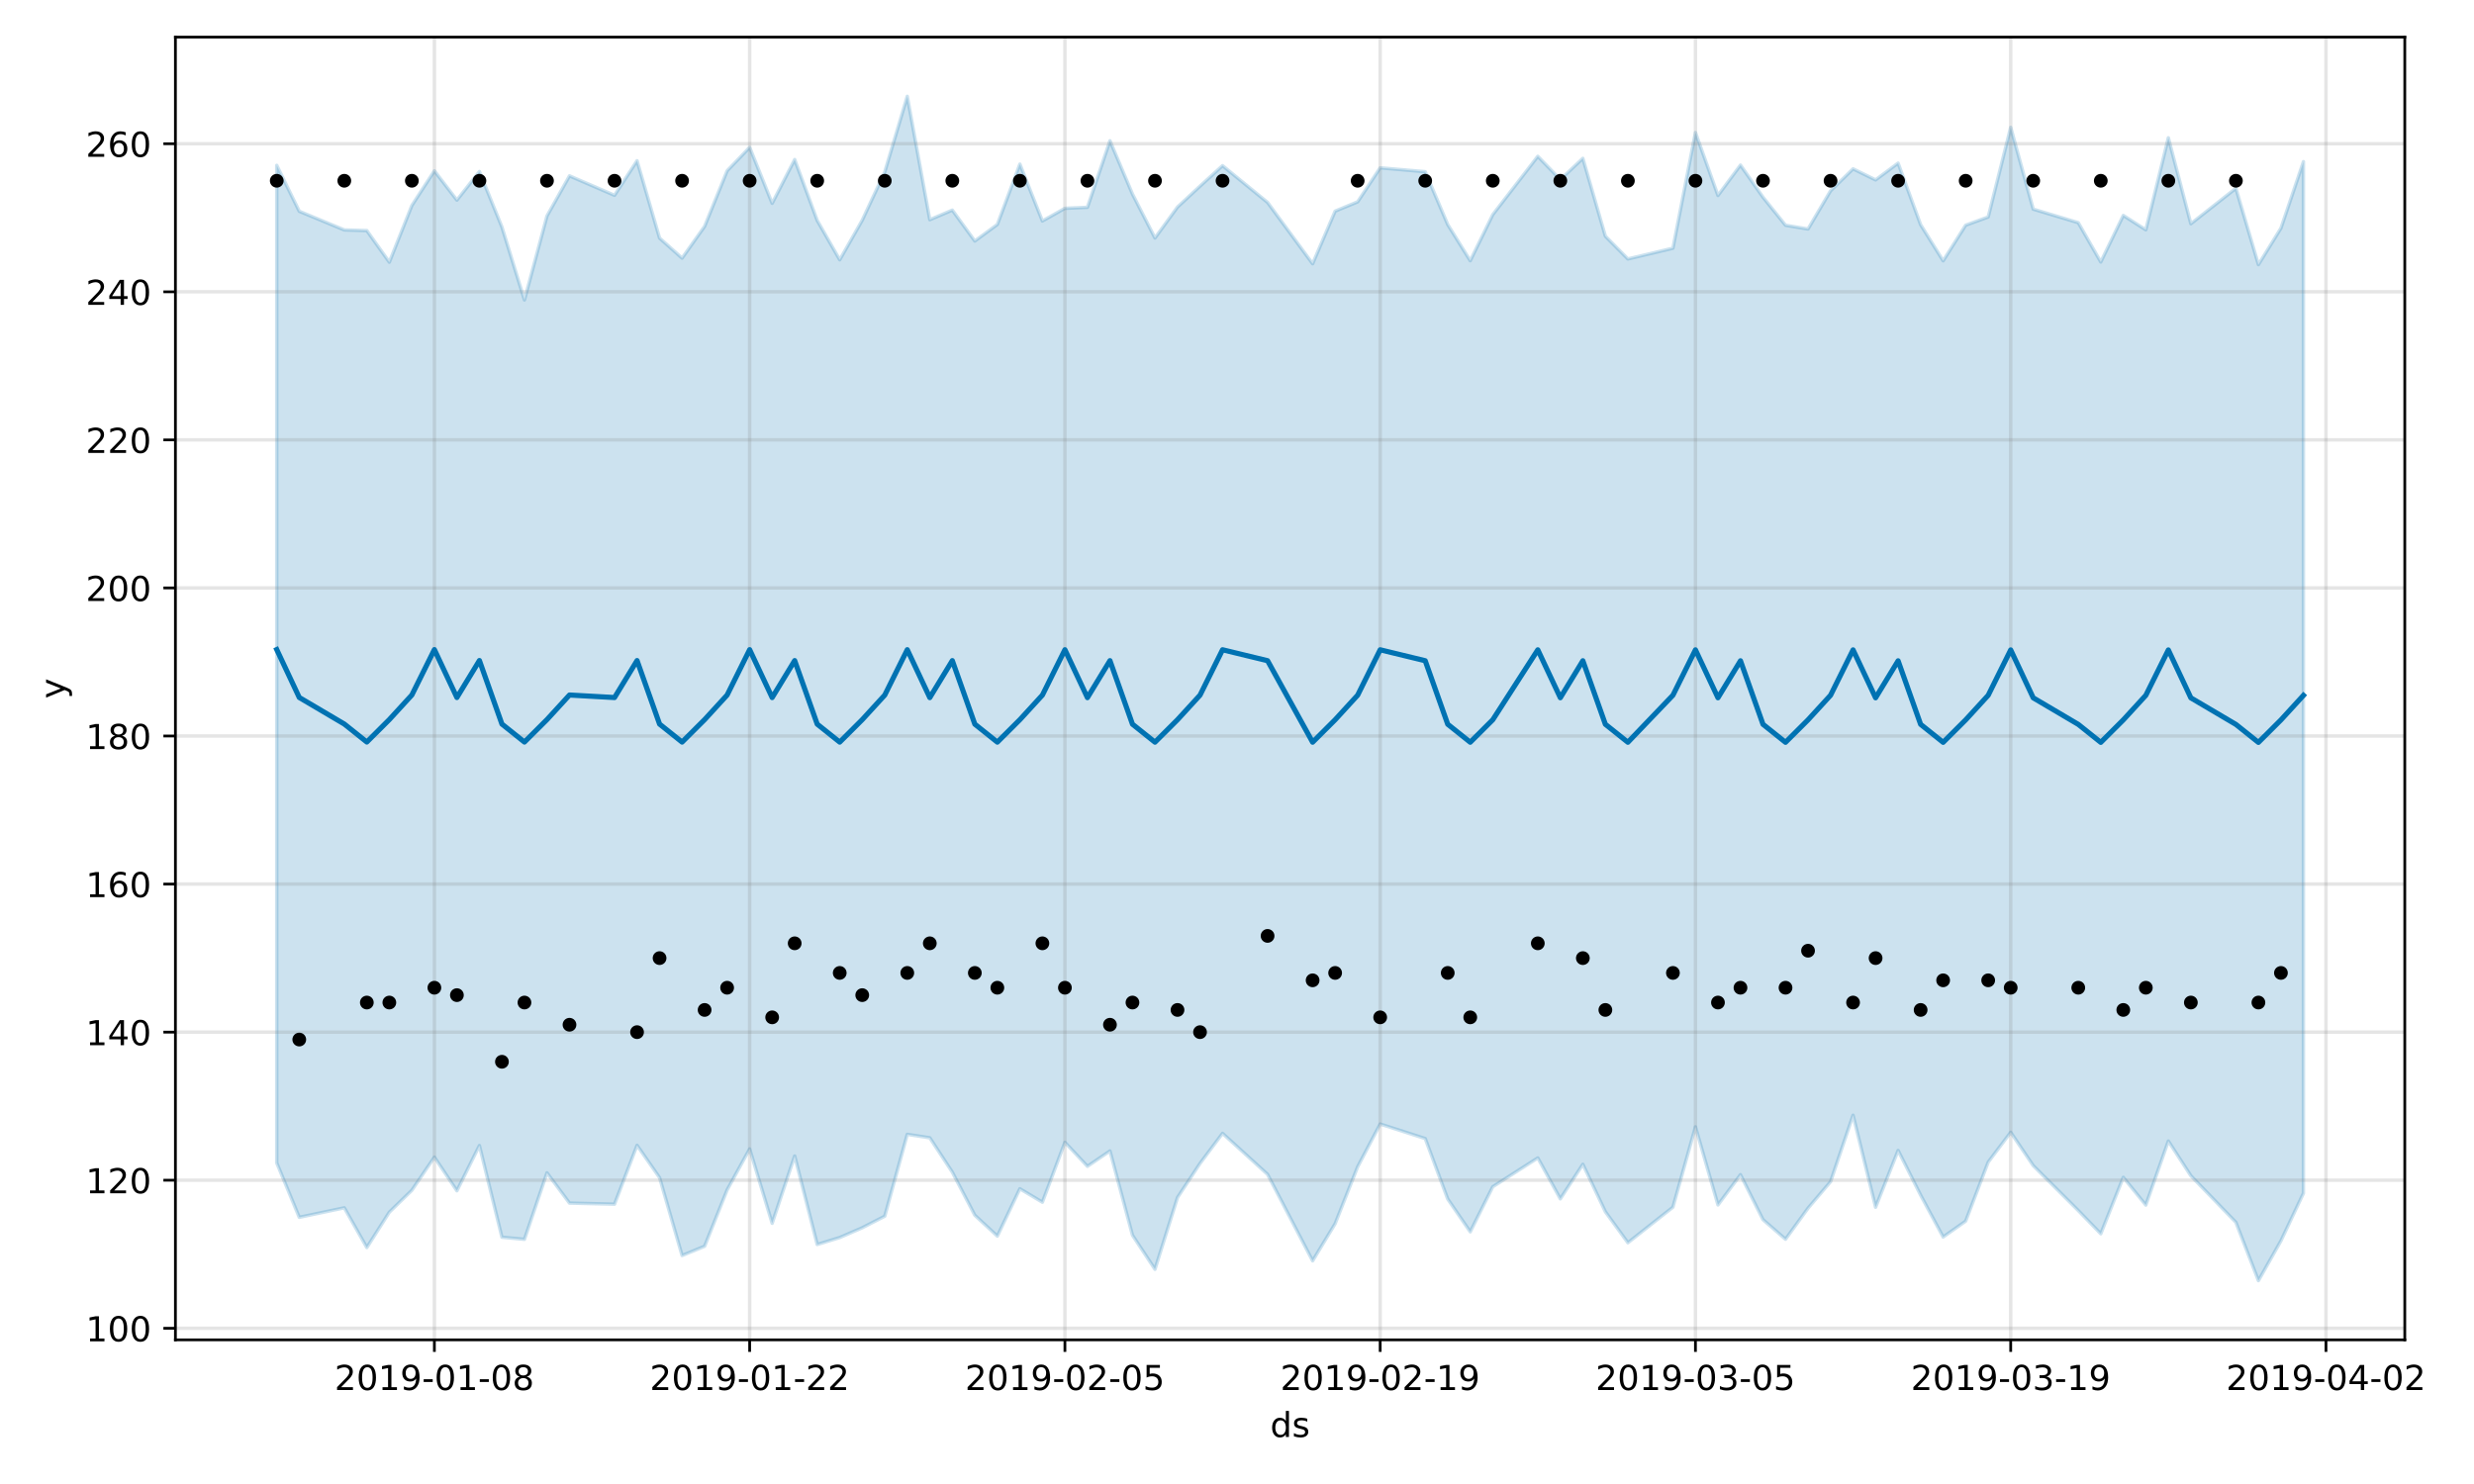 <?xml version="1.0" encoding="utf-8" standalone="no"?>
<!DOCTYPE svg PUBLIC "-//W3C//DTD SVG 1.1//EN"
  "http://www.w3.org/Graphics/SVG/1.1/DTD/svg11.dtd">
<!-- Created with matplotlib (https://matplotlib.org/) -->
<svg height="432pt" version="1.1" viewBox="0 0 720 432" width="720pt" xmlns="http://www.w3.org/2000/svg" xmlns:xlink="http://www.w3.org/1999/xlink">
 <defs>
  <style type="text/css">
*{stroke-linecap:butt;stroke-linejoin:round;}
  </style>
 </defs>
 <g id="figure_1">
  <g id="patch_1">
   <path d="M 0 432 
L 720 432 
L 720 0 
L 0 0 
z
" style="fill:#ffffff;"/>
  </g>
  <g id="axes_1">
   <g id="patch_2">
    <path d="M 51.05 390.04 
L 699.857 390.04 
L 699.857 10.8 
L 51.05 10.8 
z
" style="fill:#ffffff;"/>
   </g>
   <g id="PolyCollection_1">
    <defs>
     <path d="M 80.541 -383.866 
L 80.541 -93.476 
L 87.095 -77.627 
L 100.202 -80.395 
L 106.756 -68.826 
L 113.309 -79.131 
L 119.863 -85.495 
L 126.417 -95.157 
L 132.97 -85.357 
L 139.524 -98.533 
L 146.077 -71.833 
L 152.631 -71.228 
L 159.185 -90.586 
L 165.738 -81.769 
L 178.845 -81.452 
L 185.399 -98.587 
L 191.953 -89.174 
L 198.506 -66.513 
L 205.06 -69.209 
L 211.613 -85.597 
L 218.167 -97.551 
L 224.721 -75.888 
L 231.274 -95.487 
L 237.828 -69.725 
L 244.381 -71.741 
L 250.935 -74.588 
L 257.489 -77.951 
L 264.042 -101.782 
L 270.596 -100.776 
L 277.15 -90.777 
L 283.703 -78.235 
L 290.257 -72.157 
L 296.81 -85.949 
L 303.364 -82.031 
L 309.918 -99.472 
L 316.471 -92.478 
L 323.025 -96.951 
L 329.578 -72.424 
L 336.132 -62.499 
L 342.686 -83.398 
L 349.239 -93.319 
L 355.793 -102.072 
L 368.9 -90.136 
L 382.007 -64.96 
L 388.561 -75.774 
L 395.114 -92.333 
L 401.668 -104.791 
L 414.775 -100.559 
L 421.329 -82.955 
L 427.883 -73.408 
L 434.436 -86.533 
L 447.543 -94.915 
L 454.097 -83.001 
L 460.651 -93.075 
L 467.204 -79.256 
L 473.758 -70.234 
L 486.865 -80.577 
L 493.419 -103.976 
L 499.972 -81.234 
L 506.526 -90.043 
L 513.079 -76.945 
L 519.633 -71.252 
L 526.187 -80.292 
L 532.74 -88.005 
L 539.294 -107.356 
L 545.847 -80.561 
L 552.401 -97.1 
L 558.955 -84.088 
L 565.508 -71.897 
L 572.062 -76.523 
L 578.616 -93.699 
L 585.169 -102.39 
L 591.723 -92.683 
L 604.83 -79.611 
L 611.384 -72.842 
L 617.937 -89.274 
L 624.491 -81.19 
L 631.044 -99.832 
L 637.598 -89.733 
L 650.705 -76.17 
L 657.259 -59.198 
L 663.812 -70.793 
L 670.366 -84.65 
L 670.366 -384.941 
L 670.366 -384.941 
L 663.812 -365.575 
L 657.259 -354.961 
L 650.705 -377.184 
L 637.598 -366.865 
L 631.044 -391.895 
L 624.491 -365.104 
L 617.937 -369.285 
L 611.384 -355.733 
L 604.83 -367.181 
L 591.723 -371.119 
L 585.169 -394.929 
L 578.616 -368.836 
L 572.062 -366.449 
L 565.508 -356.078 
L 558.955 -366.598 
L 552.401 -384.516 
L 545.847 -379.634 
L 539.294 -382.849 
L 532.74 -376.448 
L 526.187 -365.342 
L 519.633 -366.432 
L 513.079 -374.59 
L 506.526 -383.942 
L 499.972 -375.093 
L 493.419 -393.423 
L 486.865 -359.75 
L 473.758 -356.619 
L 467.204 -363.244 
L 460.651 -385.905 
L 454.097 -379.73 
L 447.543 -386.495 
L 434.436 -369.514 
L 427.883 -356.104 
L 421.329 -366.637 
L 414.775 -382.017 
L 401.668 -383.148 
L 395.114 -373.243 
L 388.561 -370.539 
L 382.007 -355.224 
L 368.9 -373.069 
L 355.793 -383.775 
L 349.239 -377.817 
L 342.686 -371.723 
L 336.132 -362.717 
L 329.578 -375.515 
L 323.025 -391.021 
L 316.471 -371.647 
L 309.918 -371.36 
L 303.364 -367.669 
L 296.81 -384.225 
L 290.257 -366.658 
L 283.703 -361.838 
L 277.15 -370.833 
L 270.596 -368.045 
L 264.042 -403.962 
L 257.489 -381.939 
L 250.935 -367.891 
L 244.381 -356.371 
L 237.828 -367.835 
L 231.274 -385.56 
L 224.721 -372.81 
L 218.167 -389.108 
L 211.613 -382.273 
L 205.06 -366.103 
L 198.506 -356.859 
L 191.953 -362.695 
L 185.399 -385.21 
L 178.845 -375.143 
L 165.738 -380.808 
L 159.185 -369.124 
L 152.631 -344.679 
L 146.077 -365.913 
L 139.524 -382.076 
L 132.97 -373.742 
L 126.417 -382.276 
L 119.863 -372.174 
L 113.309 -355.679 
L 106.756 -364.877 
L 100.202 -365.069 
L 87.095 -370.498 
L 80.541 -383.866 
z
" id="m19485a6c04" style="stroke:#0072b2;stroke-opacity:0.2;"/>
    </defs>
    <g clip-path="url(#p29eaf1dbb7)">
     <use style="fill:#0072b2;fill-opacity:0.2;stroke:#0072b2;stroke-opacity:0.2;" x="0" xlink:href="#m19485a6c04" y="432"/>
    </g>
   </g>
   <g id="matplotlib.axis_1">
    <g id="xtick_1">
     <g id="line2d_1">
      <path clip-path="url(#p29eaf1dbb7)" d="M 126.417 390.04 
L 126.417 10.8 
" style="fill:none;stroke:#808080;stroke-linecap:square;stroke-opacity:0.2;"/>
     </g>
     <g id="line2d_2">
      <defs>
       <path d="M 0 0 
L 0 3.5 
" id="m4d84a59a83" style="stroke:#000000;stroke-width:0.8;"/>
      </defs>
      <g>
       <use style="stroke:#000000;stroke-width:0.8;" x="126.417" xlink:href="#m4d84a59a83" y="390.04"/>
      </g>
     </g>
     <g id="text_1">
      <!-- 2019-01-08 -->
      <defs>
       <path d="M 19.188 8.297 
L 53.609 8.297 
L 53.609 0 
L 7.328 0 
L 7.328 8.297 
Q 12.938 14.109 22.625 23.891 
Q 32.328 33.688 34.812 36.531 
Q 39.547 41.844 41.422 45.531 
Q 43.312 49.219 43.312 52.781 
Q 43.312 58.594 39.234 62.25 
Q 35.156 65.922 28.609 65.922 
Q 23.969 65.922 18.812 64.312 
Q 13.672 62.703 7.812 59.422 
L 7.812 69.391 
Q 13.766 71.781 18.938 73 
Q 24.125 74.219 28.422 74.219 
Q 39.75 74.219 46.484 68.547 
Q 53.219 62.891 53.219 53.422 
Q 53.219 48.922 51.531 44.891 
Q 49.859 40.875 45.406 35.406 
Q 44.188 33.984 37.641 27.219 
Q 31.109 20.453 19.188 8.297 
z
" id="DejaVuSans-50"/>
       <path d="M 31.781 66.406 
Q 24.172 66.406 20.328 58.906 
Q 16.5 51.422 16.5 36.375 
Q 16.5 21.391 20.328 13.891 
Q 24.172 6.391 31.781 6.391 
Q 39.453 6.391 43.281 13.891 
Q 47.125 21.391 47.125 36.375 
Q 47.125 51.422 43.281 58.906 
Q 39.453 66.406 31.781 66.406 
z
M 31.781 74.219 
Q 44.047 74.219 50.516 64.516 
Q 56.984 54.828 56.984 36.375 
Q 56.984 17.969 50.516 8.266 
Q 44.047 -1.422 31.781 -1.422 
Q 19.531 -1.422 13.062 8.266 
Q 6.594 17.969 6.594 36.375 
Q 6.594 54.828 13.062 64.516 
Q 19.531 74.219 31.781 74.219 
z
" id="DejaVuSans-48"/>
       <path d="M 12.406 8.297 
L 28.516 8.297 
L 28.516 63.922 
L 10.984 60.406 
L 10.984 69.391 
L 28.422 72.906 
L 38.281 72.906 
L 38.281 8.297 
L 54.391 8.297 
L 54.391 0 
L 12.406 0 
z
" id="DejaVuSans-49"/>
       <path d="M 10.984 1.516 
L 10.984 10.5 
Q 14.703 8.734 18.5 7.812 
Q 22.312 6.891 25.984 6.891 
Q 35.75 6.891 40.891 13.453 
Q 46.047 20.016 46.781 33.406 
Q 43.953 29.203 39.594 26.953 
Q 35.25 24.703 29.984 24.703 
Q 19.047 24.703 12.672 31.312 
Q 6.297 37.938 6.297 49.422 
Q 6.297 60.641 12.938 67.422 
Q 19.578 74.219 30.609 74.219 
Q 43.266 74.219 49.922 64.516 
Q 56.594 54.828 56.594 36.375 
Q 56.594 19.141 48.406 8.859 
Q 40.234 -1.422 26.422 -1.422 
Q 22.703 -1.422 18.891 -0.688 
Q 15.094 0.047 10.984 1.516 
z
M 30.609 32.422 
Q 37.25 32.422 41.125 36.953 
Q 45.016 41.5 45.016 49.422 
Q 45.016 57.281 41.125 61.844 
Q 37.25 66.406 30.609 66.406 
Q 23.969 66.406 20.094 61.844 
Q 16.219 57.281 16.219 49.422 
Q 16.219 41.5 20.094 36.953 
Q 23.969 32.422 30.609 32.422 
z
" id="DejaVuSans-57"/>
       <path d="M 4.891 31.391 
L 31.203 31.391 
L 31.203 23.391 
L 4.891 23.391 
z
" id="DejaVuSans-45"/>
       <path d="M 31.781 34.625 
Q 24.75 34.625 20.719 30.859 
Q 16.703 27.094 16.703 20.516 
Q 16.703 13.922 20.719 10.156 
Q 24.75 6.391 31.781 6.391 
Q 38.812 6.391 42.859 10.172 
Q 46.922 13.969 46.922 20.516 
Q 46.922 27.094 42.891 30.859 
Q 38.875 34.625 31.781 34.625 
z
M 21.922 38.812 
Q 15.578 40.375 12.031 44.719 
Q 8.5 49.078 8.5 55.328 
Q 8.5 64.062 14.719 69.141 
Q 20.953 74.219 31.781 74.219 
Q 42.672 74.219 48.875 69.141 
Q 55.078 64.062 55.078 55.328 
Q 55.078 49.078 51.531 44.719 
Q 48 40.375 41.703 38.812 
Q 48.828 37.156 52.797 32.312 
Q 56.781 27.484 56.781 20.516 
Q 56.781 9.906 50.312 4.234 
Q 43.844 -1.422 31.781 -1.422 
Q 19.734 -1.422 13.25 4.234 
Q 6.781 9.906 6.781 20.516 
Q 6.781 27.484 10.781 32.312 
Q 14.797 37.156 21.922 38.812 
z
M 18.312 54.391 
Q 18.312 48.734 21.844 45.562 
Q 25.391 42.391 31.781 42.391 
Q 38.141 42.391 41.719 45.562 
Q 45.312 48.734 45.312 54.391 
Q 45.312 60.062 41.719 63.234 
Q 38.141 66.406 31.781 66.406 
Q 25.391 66.406 21.844 63.234 
Q 18.312 60.062 18.312 54.391 
z
" id="DejaVuSans-56"/>
      </defs>
      <g transform="translate(97.359 404.638)scale(0.1 -0.1)">
       <use xlink:href="#DejaVuSans-50"/>
       <use x="63.623" xlink:href="#DejaVuSans-48"/>
       <use x="127.246" xlink:href="#DejaVuSans-49"/>
       <use x="190.869" xlink:href="#DejaVuSans-57"/>
       <use x="254.492" xlink:href="#DejaVuSans-45"/>
       <use x="290.576" xlink:href="#DejaVuSans-48"/>
       <use x="354.199" xlink:href="#DejaVuSans-49"/>
       <use x="417.822" xlink:href="#DejaVuSans-45"/>
       <use x="453.906" xlink:href="#DejaVuSans-48"/>
       <use x="517.529" xlink:href="#DejaVuSans-56"/>
      </g>
     </g>
    </g>
    <g id="xtick_2">
     <g id="line2d_3">
      <path clip-path="url(#p29eaf1dbb7)" d="M 218.167 390.04 
L 218.167 10.8 
" style="fill:none;stroke:#808080;stroke-linecap:square;stroke-opacity:0.2;"/>
     </g>
     <g id="line2d_4">
      <g>
       <use style="stroke:#000000;stroke-width:0.8;" x="218.167" xlink:href="#m4d84a59a83" y="390.04"/>
      </g>
     </g>
     <g id="text_2">
      <!-- 2019-01-22 -->
      <g transform="translate(189.109 404.638)scale(0.1 -0.1)">
       <use xlink:href="#DejaVuSans-50"/>
       <use x="63.623" xlink:href="#DejaVuSans-48"/>
       <use x="127.246" xlink:href="#DejaVuSans-49"/>
       <use x="190.869" xlink:href="#DejaVuSans-57"/>
       <use x="254.492" xlink:href="#DejaVuSans-45"/>
       <use x="290.576" xlink:href="#DejaVuSans-48"/>
       <use x="354.199" xlink:href="#DejaVuSans-49"/>
       <use x="417.822" xlink:href="#DejaVuSans-45"/>
       <use x="453.906" xlink:href="#DejaVuSans-50"/>
       <use x="517.529" xlink:href="#DejaVuSans-50"/>
      </g>
     </g>
    </g>
    <g id="xtick_3">
     <g id="line2d_5">
      <path clip-path="url(#p29eaf1dbb7)" d="M 309.918 390.04 
L 309.918 10.8 
" style="fill:none;stroke:#808080;stroke-linecap:square;stroke-opacity:0.2;"/>
     </g>
     <g id="line2d_6">
      <g>
       <use style="stroke:#000000;stroke-width:0.8;" x="309.918" xlink:href="#m4d84a59a83" y="390.04"/>
      </g>
     </g>
     <g id="text_3">
      <!-- 2019-02-05 -->
      <defs>
       <path d="M 10.797 72.906 
L 49.516 72.906 
L 49.516 64.594 
L 19.828 64.594 
L 19.828 46.734 
Q 21.969 47.469 24.109 47.828 
Q 26.266 48.188 28.422 48.188 
Q 40.625 48.188 47.75 41.5 
Q 54.891 34.812 54.891 23.391 
Q 54.891 11.625 47.562 5.094 
Q 40.234 -1.422 26.906 -1.422 
Q 22.312 -1.422 17.547 -0.641 
Q 12.797 0.141 7.719 1.703 
L 7.719 11.625 
Q 12.109 9.234 16.797 8.062 
Q 21.484 6.891 26.703 6.891 
Q 35.156 6.891 40.078 11.328 
Q 45.016 15.766 45.016 23.391 
Q 45.016 31 40.078 35.438 
Q 35.156 39.891 26.703 39.891 
Q 22.75 39.891 18.812 39.016 
Q 14.891 38.141 10.797 36.281 
z
" id="DejaVuSans-53"/>
      </defs>
      <g transform="translate(280.86 404.638)scale(0.1 -0.1)">
       <use xlink:href="#DejaVuSans-50"/>
       <use x="63.623" xlink:href="#DejaVuSans-48"/>
       <use x="127.246" xlink:href="#DejaVuSans-49"/>
       <use x="190.869" xlink:href="#DejaVuSans-57"/>
       <use x="254.492" xlink:href="#DejaVuSans-45"/>
       <use x="290.576" xlink:href="#DejaVuSans-48"/>
       <use x="354.199" xlink:href="#DejaVuSans-50"/>
       <use x="417.822" xlink:href="#DejaVuSans-45"/>
       <use x="453.906" xlink:href="#DejaVuSans-48"/>
       <use x="517.529" xlink:href="#DejaVuSans-53"/>
      </g>
     </g>
    </g>
    <g id="xtick_4">
     <g id="line2d_7">
      <path clip-path="url(#p29eaf1dbb7)" d="M 401.668 390.04 
L 401.668 10.8 
" style="fill:none;stroke:#808080;stroke-linecap:square;stroke-opacity:0.2;"/>
     </g>
     <g id="line2d_8">
      <g>
       <use style="stroke:#000000;stroke-width:0.8;" x="401.668" xlink:href="#m4d84a59a83" y="390.04"/>
      </g>
     </g>
     <g id="text_4">
      <!-- 2019-02-19 -->
      <g transform="translate(372.61 404.638)scale(0.1 -0.1)">
       <use xlink:href="#DejaVuSans-50"/>
       <use x="63.623" xlink:href="#DejaVuSans-48"/>
       <use x="127.246" xlink:href="#DejaVuSans-49"/>
       <use x="190.869" xlink:href="#DejaVuSans-57"/>
       <use x="254.492" xlink:href="#DejaVuSans-45"/>
       <use x="290.576" xlink:href="#DejaVuSans-48"/>
       <use x="354.199" xlink:href="#DejaVuSans-50"/>
       <use x="417.822" xlink:href="#DejaVuSans-45"/>
       <use x="453.906" xlink:href="#DejaVuSans-49"/>
       <use x="517.529" xlink:href="#DejaVuSans-57"/>
      </g>
     </g>
    </g>
    <g id="xtick_5">
     <g id="line2d_9">
      <path clip-path="url(#p29eaf1dbb7)" d="M 493.419 390.04 
L 493.419 10.8 
" style="fill:none;stroke:#808080;stroke-linecap:square;stroke-opacity:0.2;"/>
     </g>
     <g id="line2d_10">
      <g>
       <use style="stroke:#000000;stroke-width:0.8;" x="493.419" xlink:href="#m4d84a59a83" y="390.04"/>
      </g>
     </g>
     <g id="text_5">
      <!-- 2019-03-05 -->
      <defs>
       <path d="M 40.578 39.312 
Q 47.656 37.797 51.625 33 
Q 55.609 28.219 55.609 21.188 
Q 55.609 10.406 48.188 4.484 
Q 40.766 -1.422 27.094 -1.422 
Q 22.516 -1.422 17.656 -0.516 
Q 12.797 0.391 7.625 2.203 
L 7.625 11.719 
Q 11.719 9.328 16.594 8.109 
Q 21.484 6.891 26.812 6.891 
Q 36.078 6.891 40.938 10.547 
Q 45.797 14.203 45.797 21.188 
Q 45.797 27.641 41.281 31.266 
Q 36.766 34.906 28.719 34.906 
L 20.219 34.906 
L 20.219 43.016 
L 29.109 43.016 
Q 36.375 43.016 40.234 45.922 
Q 44.094 48.828 44.094 54.297 
Q 44.094 59.906 40.109 62.906 
Q 36.141 65.922 28.719 65.922 
Q 24.656 65.922 20.016 65.031 
Q 15.375 64.156 9.812 62.312 
L 9.812 71.094 
Q 15.438 72.656 20.344 73.438 
Q 25.25 74.219 29.594 74.219 
Q 40.828 74.219 47.359 69.109 
Q 53.906 64.016 53.906 55.328 
Q 53.906 49.266 50.438 45.094 
Q 46.969 40.922 40.578 39.312 
z
" id="DejaVuSans-51"/>
      </defs>
      <g transform="translate(464.361 404.638)scale(0.1 -0.1)">
       <use xlink:href="#DejaVuSans-50"/>
       <use x="63.623" xlink:href="#DejaVuSans-48"/>
       <use x="127.246" xlink:href="#DejaVuSans-49"/>
       <use x="190.869" xlink:href="#DejaVuSans-57"/>
       <use x="254.492" xlink:href="#DejaVuSans-45"/>
       <use x="290.576" xlink:href="#DejaVuSans-48"/>
       <use x="354.199" xlink:href="#DejaVuSans-51"/>
       <use x="417.822" xlink:href="#DejaVuSans-45"/>
       <use x="453.906" xlink:href="#DejaVuSans-48"/>
       <use x="517.529" xlink:href="#DejaVuSans-53"/>
      </g>
     </g>
    </g>
    <g id="xtick_6">
     <g id="line2d_11">
      <path clip-path="url(#p29eaf1dbb7)" d="M 585.169 390.04 
L 585.169 10.8 
" style="fill:none;stroke:#808080;stroke-linecap:square;stroke-opacity:0.2;"/>
     </g>
     <g id="line2d_12">
      <g>
       <use style="stroke:#000000;stroke-width:0.8;" x="585.169" xlink:href="#m4d84a59a83" y="390.04"/>
      </g>
     </g>
     <g id="text_6">
      <!-- 2019-03-19 -->
      <g transform="translate(556.111 404.638)scale(0.1 -0.1)">
       <use xlink:href="#DejaVuSans-50"/>
       <use x="63.623" xlink:href="#DejaVuSans-48"/>
       <use x="127.246" xlink:href="#DejaVuSans-49"/>
       <use x="190.869" xlink:href="#DejaVuSans-57"/>
       <use x="254.492" xlink:href="#DejaVuSans-45"/>
       <use x="290.576" xlink:href="#DejaVuSans-48"/>
       <use x="354.199" xlink:href="#DejaVuSans-51"/>
       <use x="417.822" xlink:href="#DejaVuSans-45"/>
       <use x="453.906" xlink:href="#DejaVuSans-49"/>
       <use x="517.529" xlink:href="#DejaVuSans-57"/>
      </g>
     </g>
    </g>
    <g id="xtick_7">
     <g id="line2d_13">
      <path clip-path="url(#p29eaf1dbb7)" d="M 676.92 390.04 
L 676.92 10.8 
" style="fill:none;stroke:#808080;stroke-linecap:square;stroke-opacity:0.2;"/>
     </g>
     <g id="line2d_14">
      <g>
       <use style="stroke:#000000;stroke-width:0.8;" x="676.92" xlink:href="#m4d84a59a83" y="390.04"/>
      </g>
     </g>
     <g id="text_7">
      <!-- 2019-04-02 -->
      <defs>
       <path d="M 37.797 64.312 
L 12.891 25.391 
L 37.797 25.391 
z
M 35.203 72.906 
L 47.609 72.906 
L 47.609 25.391 
L 58.016 25.391 
L 58.016 17.188 
L 47.609 17.188 
L 47.609 0 
L 37.797 0 
L 37.797 17.188 
L 4.891 17.188 
L 4.891 26.703 
z
" id="DejaVuSans-52"/>
      </defs>
      <g transform="translate(647.862 404.638)scale(0.1 -0.1)">
       <use xlink:href="#DejaVuSans-50"/>
       <use x="63.623" xlink:href="#DejaVuSans-48"/>
       <use x="127.246" xlink:href="#DejaVuSans-49"/>
       <use x="190.869" xlink:href="#DejaVuSans-57"/>
       <use x="254.492" xlink:href="#DejaVuSans-45"/>
       <use x="290.576" xlink:href="#DejaVuSans-48"/>
       <use x="354.199" xlink:href="#DejaVuSans-52"/>
       <use x="417.822" xlink:href="#DejaVuSans-45"/>
       <use x="453.906" xlink:href="#DejaVuSans-48"/>
       <use x="517.529" xlink:href="#DejaVuSans-50"/>
      </g>
     </g>
    </g>
    <g id="text_8">
     <!-- ds -->
     <defs>
      <path d="M 45.406 46.391 
L 45.406 75.984 
L 54.391 75.984 
L 54.391 0 
L 45.406 0 
L 45.406 8.203 
Q 42.578 3.328 38.25 0.953 
Q 33.938 -1.422 27.875 -1.422 
Q 17.969 -1.422 11.734 6.484 
Q 5.516 14.406 5.516 27.297 
Q 5.516 40.188 11.734 48.094 
Q 17.969 56 27.875 56 
Q 33.938 56 38.25 53.625 
Q 42.578 51.266 45.406 46.391 
z
M 14.797 27.297 
Q 14.797 17.391 18.875 11.75 
Q 22.953 6.109 30.078 6.109 
Q 37.203 6.109 41.297 11.75 
Q 45.406 17.391 45.406 27.297 
Q 45.406 37.203 41.297 42.844 
Q 37.203 48.484 30.078 48.484 
Q 22.953 48.484 18.875 42.844 
Q 14.797 37.203 14.797 27.297 
z
" id="DejaVuSans-100"/>
      <path d="M 44.281 53.078 
L 44.281 44.578 
Q 40.484 46.531 36.375 47.5 
Q 32.281 48.484 27.875 48.484 
Q 21.188 48.484 17.844 46.438 
Q 14.5 44.391 14.5 40.281 
Q 14.5 37.156 16.891 35.375 
Q 19.281 33.594 26.516 31.984 
L 29.594 31.297 
Q 39.156 29.25 43.188 25.516 
Q 47.219 21.781 47.219 15.094 
Q 47.219 7.469 41.188 3.016 
Q 35.156 -1.422 24.609 -1.422 
Q 20.219 -1.422 15.453 -0.562 
Q 10.688 0.297 5.422 2 
L 5.422 11.281 
Q 10.406 8.688 15.234 7.391 
Q 20.062 6.109 24.812 6.109 
Q 31.156 6.109 34.562 8.281 
Q 37.984 10.453 37.984 14.406 
Q 37.984 18.062 35.516 20.016 
Q 33.062 21.969 24.703 23.781 
L 21.578 24.516 
Q 13.234 26.266 9.516 29.906 
Q 5.812 33.547 5.812 39.891 
Q 5.812 47.609 11.281 51.797 
Q 16.75 56 26.812 56 
Q 31.781 56 36.172 55.266 
Q 40.578 54.547 44.281 53.078 
z
" id="DejaVuSans-115"/>
     </defs>
     <g transform="translate(369.675 418.317)scale(0.1 -0.1)">
      <use xlink:href="#DejaVuSans-100"/>
      <use x="63.477" xlink:href="#DejaVuSans-115"/>
     </g>
    </g>
   </g>
   <g id="matplotlib.axis_2">
    <g id="ytick_1">
     <g id="line2d_15">
      <path clip-path="url(#p29eaf1dbb7)" d="M 51.05 386.669 
L 699.857 386.669 
" style="fill:none;stroke:#808080;stroke-linecap:square;stroke-opacity:0.2;"/>
     </g>
     <g id="line2d_16">
      <defs>
       <path d="M 0 0 
L -3.5 0 
" id="m9bdbf5a8c2" style="stroke:#000000;stroke-width:0.8;"/>
      </defs>
      <g>
       <use style="stroke:#000000;stroke-width:0.8;" x="51.05" xlink:href="#m9bdbf5a8c2" y="386.669"/>
      </g>
     </g>
     <g id="text_9">
      <!-- 100 -->
      <g transform="translate(24.962 390.468)scale(0.1 -0.1)">
       <use xlink:href="#DejaVuSans-49"/>
       <use x="63.623" xlink:href="#DejaVuSans-48"/>
       <use x="127.246" xlink:href="#DejaVuSans-48"/>
      </g>
     </g>
    </g>
    <g id="ytick_2">
     <g id="line2d_17">
      <path clip-path="url(#p29eaf1dbb7)" d="M 51.05 343.566 
L 699.857 343.566 
" style="fill:none;stroke:#808080;stroke-linecap:square;stroke-opacity:0.2;"/>
     </g>
     <g id="line2d_18">
      <g>
       <use style="stroke:#000000;stroke-width:0.8;" x="51.05" xlink:href="#m9bdbf5a8c2" y="343.566"/>
      </g>
     </g>
     <g id="text_10">
      <!-- 120 -->
      <g transform="translate(24.962 347.365)scale(0.1 -0.1)">
       <use xlink:href="#DejaVuSans-49"/>
       <use x="63.623" xlink:href="#DejaVuSans-50"/>
       <use x="127.246" xlink:href="#DejaVuSans-48"/>
      </g>
     </g>
    </g>
    <g id="ytick_3">
     <g id="line2d_19">
      <path clip-path="url(#p29eaf1dbb7)" d="M 51.05 300.463 
L 699.857 300.463 
" style="fill:none;stroke:#808080;stroke-linecap:square;stroke-opacity:0.2;"/>
     </g>
     <g id="line2d_20">
      <g>
       <use style="stroke:#000000;stroke-width:0.8;" x="51.05" xlink:href="#m9bdbf5a8c2" y="300.463"/>
      </g>
     </g>
     <g id="text_11">
      <!-- 140 -->
      <g transform="translate(24.962 304.263)scale(0.1 -0.1)">
       <use xlink:href="#DejaVuSans-49"/>
       <use x="63.623" xlink:href="#DejaVuSans-52"/>
       <use x="127.246" xlink:href="#DejaVuSans-48"/>
      </g>
     </g>
    </g>
    <g id="ytick_4">
     <g id="line2d_21">
      <path clip-path="url(#p29eaf1dbb7)" d="M 51.05 257.36 
L 699.857 257.36 
" style="fill:none;stroke:#808080;stroke-linecap:square;stroke-opacity:0.2;"/>
     </g>
     <g id="line2d_22">
      <g>
       <use style="stroke:#000000;stroke-width:0.8;" x="51.05" xlink:href="#m9bdbf5a8c2" y="257.36"/>
      </g>
     </g>
     <g id="text_12">
      <!-- 160 -->
      <defs>
       <path d="M 33.016 40.375 
Q 26.375 40.375 22.484 35.828 
Q 18.609 31.297 18.609 23.391 
Q 18.609 15.531 22.484 10.953 
Q 26.375 6.391 33.016 6.391 
Q 39.656 6.391 43.531 10.953 
Q 47.406 15.531 47.406 23.391 
Q 47.406 31.297 43.531 35.828 
Q 39.656 40.375 33.016 40.375 
z
M 52.594 71.297 
L 52.594 62.312 
Q 48.875 64.062 45.094 64.984 
Q 41.312 65.922 37.594 65.922 
Q 27.828 65.922 22.672 59.328 
Q 17.531 52.734 16.797 39.406 
Q 19.672 43.656 24.016 45.922 
Q 28.375 48.188 33.594 48.188 
Q 44.578 48.188 50.953 41.516 
Q 57.328 34.859 57.328 23.391 
Q 57.328 12.156 50.688 5.359 
Q 44.047 -1.422 33.016 -1.422 
Q 20.359 -1.422 13.672 8.266 
Q 6.984 17.969 6.984 36.375 
Q 6.984 53.656 15.188 63.938 
Q 23.391 74.219 37.203 74.219 
Q 40.922 74.219 44.703 73.484 
Q 48.484 72.75 52.594 71.297 
z
" id="DejaVuSans-54"/>
      </defs>
      <g transform="translate(24.962 261.16)scale(0.1 -0.1)">
       <use xlink:href="#DejaVuSans-49"/>
       <use x="63.623" xlink:href="#DejaVuSans-54"/>
       <use x="127.246" xlink:href="#DejaVuSans-48"/>
      </g>
     </g>
    </g>
    <g id="ytick_5">
     <g id="line2d_23">
      <path clip-path="url(#p29eaf1dbb7)" d="M 51.05 214.257 
L 699.857 214.257 
" style="fill:none;stroke:#808080;stroke-linecap:square;stroke-opacity:0.2;"/>
     </g>
     <g id="line2d_24">
      <g>
       <use style="stroke:#000000;stroke-width:0.8;" x="51.05" xlink:href="#m9bdbf5a8c2" y="214.257"/>
      </g>
     </g>
     <g id="text_13">
      <!-- 180 -->
      <g transform="translate(24.962 218.057)scale(0.1 -0.1)">
       <use xlink:href="#DejaVuSans-49"/>
       <use x="63.623" xlink:href="#DejaVuSans-56"/>
       <use x="127.246" xlink:href="#DejaVuSans-48"/>
      </g>
     </g>
    </g>
    <g id="ytick_6">
     <g id="line2d_25">
      <path clip-path="url(#p29eaf1dbb7)" d="M 51.05 171.155 
L 699.857 171.155 
" style="fill:none;stroke:#808080;stroke-linecap:square;stroke-opacity:0.2;"/>
     </g>
     <g id="line2d_26">
      <g>
       <use style="stroke:#000000;stroke-width:0.8;" x="51.05" xlink:href="#m9bdbf5a8c2" y="171.155"/>
      </g>
     </g>
     <g id="text_14">
      <!-- 200 -->
      <g transform="translate(24.962 174.954)scale(0.1 -0.1)">
       <use xlink:href="#DejaVuSans-50"/>
       <use x="63.623" xlink:href="#DejaVuSans-48"/>
       <use x="127.246" xlink:href="#DejaVuSans-48"/>
      </g>
     </g>
    </g>
    <g id="ytick_7">
     <g id="line2d_27">
      <path clip-path="url(#p29eaf1dbb7)" d="M 51.05 128.052 
L 699.857 128.052 
" style="fill:none;stroke:#808080;stroke-linecap:square;stroke-opacity:0.2;"/>
     </g>
     <g id="line2d_28">
      <g>
       <use style="stroke:#000000;stroke-width:0.8;" x="51.05" xlink:href="#m9bdbf5a8c2" y="128.052"/>
      </g>
     </g>
     <g id="text_15">
      <!-- 220 -->
      <g transform="translate(24.962 131.851)scale(0.1 -0.1)">
       <use xlink:href="#DejaVuSans-50"/>
       <use x="63.623" xlink:href="#DejaVuSans-50"/>
       <use x="127.246" xlink:href="#DejaVuSans-48"/>
      </g>
     </g>
    </g>
    <g id="ytick_8">
     <g id="line2d_29">
      <path clip-path="url(#p29eaf1dbb7)" d="M 51.05 84.949 
L 699.857 84.949 
" style="fill:none;stroke:#808080;stroke-linecap:square;stroke-opacity:0.2;"/>
     </g>
     <g id="line2d_30">
      <g>
       <use style="stroke:#000000;stroke-width:0.8;" x="51.05" xlink:href="#m9bdbf5a8c2" y="84.949"/>
      </g>
     </g>
     <g id="text_16">
      <!-- 240 -->
      <g transform="translate(24.962 88.748)scale(0.1 -0.1)">
       <use xlink:href="#DejaVuSans-50"/>
       <use x="63.623" xlink:href="#DejaVuSans-52"/>
       <use x="127.246" xlink:href="#DejaVuSans-48"/>
      </g>
     </g>
    </g>
    <g id="ytick_9">
     <g id="line2d_31">
      <path clip-path="url(#p29eaf1dbb7)" d="M 51.05 41.846 
L 699.857 41.846 
" style="fill:none;stroke:#808080;stroke-linecap:square;stroke-opacity:0.2;"/>
     </g>
     <g id="line2d_32">
      <g>
       <use style="stroke:#000000;stroke-width:0.8;" x="51.05" xlink:href="#m9bdbf5a8c2" y="41.846"/>
      </g>
     </g>
     <g id="text_17">
      <!-- 260 -->
      <g transform="translate(24.962 45.645)scale(0.1 -0.1)">
       <use xlink:href="#DejaVuSans-50"/>
       <use x="63.623" xlink:href="#DejaVuSans-54"/>
       <use x="127.246" xlink:href="#DejaVuSans-48"/>
      </g>
     </g>
    </g>
    <g id="text_18">
     <!-- y -->
     <defs>
      <path d="M 32.172 -5.078 
Q 28.375 -14.844 24.75 -17.812 
Q 21.141 -20.797 15.094 -20.797 
L 7.906 -20.797 
L 7.906 -13.281 
L 13.188 -13.281 
Q 16.891 -13.281 18.938 -11.516 
Q 21 -9.766 23.484 -3.219 
L 25.094 0.875 
L 2.984 54.688 
L 12.5 54.688 
L 29.594 11.922 
L 46.688 54.688 
L 56.203 54.688 
z
" id="DejaVuSans-121"/>
     </defs>
     <g transform="translate(18.883 203.379)rotate(-90)scale(0.1 -0.1)">
      <use xlink:href="#DejaVuSans-121"/>
     </g>
    </g>
   </g>
   <g id="line2d_33">
    <defs>
     <path d="M 0 1.5 
C 0.398 1.5 0.779 1.342 1.061 1.061 
C 1.342 0.779 1.5 0.398 1.5 0 
C 1.5 -0.398 1.342 -0.779 1.061 -1.061 
C 0.779 -1.342 0.398 -1.5 0 -1.5 
C -0.398 -1.5 -0.779 -1.342 -1.061 -1.061 
C -1.342 -0.779 -1.5 -0.398 -1.5 0 
C -1.5 0.398 -1.342 0.779 -1.061 1.061 
C -0.779 1.342 -0.398 1.5 0 1.5 
z
" id="m4aa0d99d56" style="stroke:#000000;"/>
    </defs>
    <g clip-path="url(#p29eaf1dbb7)">
     <use style="stroke:#000000;" x="80.541" xlink:href="#m4aa0d99d56" y="52.621"/>
     <use style="stroke:#000000;" x="87.095" xlink:href="#m4aa0d99d56" y="302.618"/>
     <use style="stroke:#000000;" x="100.202" xlink:href="#m4aa0d99d56" y="52.621"/>
     <use style="stroke:#000000;" x="106.756" xlink:href="#m4aa0d99d56" y="291.843"/>
     <use style="stroke:#000000;" x="113.309" xlink:href="#m4aa0d99d56" y="291.843"/>
     <use style="stroke:#000000;" x="119.863" xlink:href="#m4aa0d99d56" y="52.621"/>
     <use style="stroke:#000000;" x="126.417" xlink:href="#m4aa0d99d56" y="287.532"/>
     <use style="stroke:#000000;" x="132.97" xlink:href="#m4aa0d99d56" y="289.688"/>
     <use style="stroke:#000000;" x="139.524" xlink:href="#m4aa0d99d56" y="52.621"/>
     <use style="stroke:#000000;" x="146.077" xlink:href="#m4aa0d99d56" y="309.084"/>
     <use style="stroke:#000000;" x="152.631" xlink:href="#m4aa0d99d56" y="291.843"/>
     <use style="stroke:#000000;" x="159.185" xlink:href="#m4aa0d99d56" y="52.621"/>
     <use style="stroke:#000000;" x="165.738" xlink:href="#m4aa0d99d56" y="298.308"/>
     <use style="stroke:#000000;" x="178.845" xlink:href="#m4aa0d99d56" y="52.621"/>
     <use style="stroke:#000000;" x="185.399" xlink:href="#m4aa0d99d56" y="300.463"/>
     <use style="stroke:#000000;" x="191.953" xlink:href="#m4aa0d99d56" y="278.912"/>
     <use style="stroke:#000000;" x="198.506" xlink:href="#m4aa0d99d56" y="52.621"/>
     <use style="stroke:#000000;" x="205.06" xlink:href="#m4aa0d99d56" y="293.998"/>
     <use style="stroke:#000000;" x="211.613" xlink:href="#m4aa0d99d56" y="287.532"/>
     <use style="stroke:#000000;" x="218.167" xlink:href="#m4aa0d99d56" y="52.621"/>
     <use style="stroke:#000000;" x="224.721" xlink:href="#m4aa0d99d56" y="296.153"/>
     <use style="stroke:#000000;" x="231.274" xlink:href="#m4aa0d99d56" y="274.602"/>
     <use style="stroke:#000000;" x="237.828" xlink:href="#m4aa0d99d56" y="52.621"/>
     <use style="stroke:#000000;" x="244.381" xlink:href="#m4aa0d99d56" y="283.222"/>
     <use style="stroke:#000000;" x="250.935" xlink:href="#m4aa0d99d56" y="289.688"/>
     <use style="stroke:#000000;" x="257.489" xlink:href="#m4aa0d99d56" y="52.621"/>
     <use style="stroke:#000000;" x="264.042" xlink:href="#m4aa0d99d56" y="283.222"/>
     <use style="stroke:#000000;" x="270.596" xlink:href="#m4aa0d99d56" y="274.602"/>
     <use style="stroke:#000000;" x="277.15" xlink:href="#m4aa0d99d56" y="52.621"/>
     <use style="stroke:#000000;" x="283.703" xlink:href="#m4aa0d99d56" y="283.222"/>
     <use style="stroke:#000000;" x="290.257" xlink:href="#m4aa0d99d56" y="287.532"/>
     <use style="stroke:#000000;" x="296.81" xlink:href="#m4aa0d99d56" y="52.621"/>
     <use style="stroke:#000000;" x="303.364" xlink:href="#m4aa0d99d56" y="274.602"/>
     <use style="stroke:#000000;" x="309.918" xlink:href="#m4aa0d99d56" y="287.532"/>
     <use style="stroke:#000000;" x="316.471" xlink:href="#m4aa0d99d56" y="52.621"/>
     <use style="stroke:#000000;" x="323.025" xlink:href="#m4aa0d99d56" y="298.308"/>
     <use style="stroke:#000000;" x="329.578" xlink:href="#m4aa0d99d56" y="291.843"/>
     <use style="stroke:#000000;" x="336.132" xlink:href="#m4aa0d99d56" y="52.621"/>
     <use style="stroke:#000000;" x="342.686" xlink:href="#m4aa0d99d56" y="293.998"/>
     <use style="stroke:#000000;" x="349.239" xlink:href="#m4aa0d99d56" y="300.463"/>
     <use style="stroke:#000000;" x="355.793" xlink:href="#m4aa0d99d56" y="52.621"/>
     <use style="stroke:#000000;" x="368.9" xlink:href="#m4aa0d99d56" y="272.446"/>
     <use style="stroke:#000000;" x="382.007" xlink:href="#m4aa0d99d56" y="285.377"/>
     <use style="stroke:#000000;" x="388.561" xlink:href="#m4aa0d99d56" y="283.222"/>
     <use style="stroke:#000000;" x="395.114" xlink:href="#m4aa0d99d56" y="52.621"/>
     <use style="stroke:#000000;" x="401.668" xlink:href="#m4aa0d99d56" y="296.153"/>
     <use style="stroke:#000000;" x="414.775" xlink:href="#m4aa0d99d56" y="52.621"/>
     <use style="stroke:#000000;" x="421.329" xlink:href="#m4aa0d99d56" y="283.222"/>
     <use style="stroke:#000000;" x="427.883" xlink:href="#m4aa0d99d56" y="296.153"/>
     <use style="stroke:#000000;" x="434.436" xlink:href="#m4aa0d99d56" y="52.621"/>
     <use style="stroke:#000000;" x="447.543" xlink:href="#m4aa0d99d56" y="274.602"/>
     <use style="stroke:#000000;" x="454.097" xlink:href="#m4aa0d99d56" y="52.621"/>
     <use style="stroke:#000000;" x="460.651" xlink:href="#m4aa0d99d56" y="278.912"/>
     <use style="stroke:#000000;" x="467.204" xlink:href="#m4aa0d99d56" y="293.998"/>
     <use style="stroke:#000000;" x="473.758" xlink:href="#m4aa0d99d56" y="52.621"/>
     <use style="stroke:#000000;" x="486.865" xlink:href="#m4aa0d99d56" y="283.222"/>
     <use style="stroke:#000000;" x="493.419" xlink:href="#m4aa0d99d56" y="52.621"/>
     <use style="stroke:#000000;" x="499.972" xlink:href="#m4aa0d99d56" y="291.843"/>
     <use style="stroke:#000000;" x="506.526" xlink:href="#m4aa0d99d56" y="287.532"/>
     <use style="stroke:#000000;" x="513.079" xlink:href="#m4aa0d99d56" y="52.621"/>
     <use style="stroke:#000000;" x="519.633" xlink:href="#m4aa0d99d56" y="287.532"/>
     <use style="stroke:#000000;" x="526.187" xlink:href="#m4aa0d99d56" y="276.757"/>
     <use style="stroke:#000000;" x="532.74" xlink:href="#m4aa0d99d56" y="52.621"/>
     <use style="stroke:#000000;" x="539.294" xlink:href="#m4aa0d99d56" y="291.843"/>
     <use style="stroke:#000000;" x="545.847" xlink:href="#m4aa0d99d56" y="278.912"/>
     <use style="stroke:#000000;" x="552.401" xlink:href="#m4aa0d99d56" y="52.621"/>
     <use style="stroke:#000000;" x="558.955" xlink:href="#m4aa0d99d56" y="293.998"/>
     <use style="stroke:#000000;" x="565.508" xlink:href="#m4aa0d99d56" y="285.377"/>
     <use style="stroke:#000000;" x="572.062" xlink:href="#m4aa0d99d56" y="52.621"/>
     <use style="stroke:#000000;" x="578.616" xlink:href="#m4aa0d99d56" y="285.377"/>
     <use style="stroke:#000000;" x="585.169" xlink:href="#m4aa0d99d56" y="287.532"/>
     <use style="stroke:#000000;" x="591.723" xlink:href="#m4aa0d99d56" y="52.621"/>
     <use style="stroke:#000000;" x="604.83" xlink:href="#m4aa0d99d56" y="287.532"/>
     <use style="stroke:#000000;" x="611.384" xlink:href="#m4aa0d99d56" y="52.621"/>
     <use style="stroke:#000000;" x="617.937" xlink:href="#m4aa0d99d56" y="293.998"/>
     <use style="stroke:#000000;" x="624.491" xlink:href="#m4aa0d99d56" y="287.532"/>
     <use style="stroke:#000000;" x="631.044" xlink:href="#m4aa0d99d56" y="52.621"/>
     <use style="stroke:#000000;" x="637.598" xlink:href="#m4aa0d99d56" y="291.843"/>
     <use style="stroke:#000000;" x="650.705" xlink:href="#m4aa0d99d56" y="52.621"/>
     <use style="stroke:#000000;" x="657.259" xlink:href="#m4aa0d99d56" y="291.843"/>
     <use style="stroke:#000000;" x="663.812" xlink:href="#m4aa0d99d56" y="283.222"/>
    </g>
   </g>
   <g id="line2d_34">
    <path clip-path="url(#p29eaf1dbb7)" d="M 80.541 189.096 
L 87.095 203.042 
L 100.202 210.77 
L 106.756 216.003 
L 113.309 209.467 
L 119.863 202.314 
L 126.417 189.105 
L 132.97 203.051 
L 139.524 192.286 
L 146.077 210.779 
L 152.631 216.012 
L 159.185 209.476 
L 165.738 202.323 
L 178.845 203.06 
L 185.399 192.295 
L 191.953 210.788 
L 198.506 216.021 
L 205.06 209.485 
L 211.613 202.332 
L 218.167 189.123 
L 224.721 203.069 
L 231.274 192.304 
L 237.828 210.797 
L 244.381 216.03 
L 250.935 209.494 
L 257.489 202.341 
L 264.042 189.132 
L 270.596 203.078 
L 277.15 192.313 
L 283.703 210.806 
L 290.257 216.039 
L 296.81 209.503 
L 303.364 202.35 
L 309.918 189.141 
L 316.471 203.087 
L 323.025 192.322 
L 329.578 210.815 
L 336.132 216.048 
L 342.686 209.512 
L 349.239 202.359 
L 355.793 189.15 
L 368.9 192.331 
L 382.007 216.057 
L 388.561 209.521 
L 395.114 202.368 
L 401.668 189.159 
L 414.775 192.34 
L 421.329 210.833 
L 427.883 216.066 
L 434.436 209.53 
L 447.543 189.168 
L 454.097 203.114 
L 460.651 192.349 
L 467.204 210.842 
L 473.758 216.075 
L 486.865 202.386 
L 493.419 189.177 
L 499.972 203.123 
L 506.526 192.358 
L 513.079 210.851 
L 519.633 216.084 
L 526.187 209.548 
L 532.74 202.395 
L 539.294 189.186 
L 545.847 203.132 
L 552.401 192.367 
L 558.955 210.86 
L 565.508 216.093 
L 572.062 209.557 
L 578.616 202.404 
L 585.169 189.195 
L 591.723 203.141 
L 604.83 210.869 
L 611.384 216.102 
L 617.937 209.566 
L 624.491 202.413 
L 631.044 189.204 
L 637.598 203.15 
L 650.705 210.878 
L 657.259 216.111 
L 663.812 209.575 
L 670.366 202.422 
" style="fill:none;stroke:#0072b2;stroke-linecap:square;stroke-width:1.5;"/>
   </g>
   <g id="patch_3">
    <path d="M 51.05 390.04 
L 51.05 10.8 
" style="fill:none;stroke:#000000;stroke-linecap:square;stroke-linejoin:miter;stroke-width:0.8;"/>
   </g>
   <g id="patch_4">
    <path d="M 699.857 390.04 
L 699.857 10.8 
" style="fill:none;stroke:#000000;stroke-linecap:square;stroke-linejoin:miter;stroke-width:0.8;"/>
   </g>
   <g id="patch_5">
    <path d="M 51.05 390.04 
L 699.857 390.04 
" style="fill:none;stroke:#000000;stroke-linecap:square;stroke-linejoin:miter;stroke-width:0.8;"/>
   </g>
   <g id="patch_6">
    <path d="M 51.05 10.8 
L 699.857 10.8 
" style="fill:none;stroke:#000000;stroke-linecap:square;stroke-linejoin:miter;stroke-width:0.8;"/>
   </g>
  </g>
 </g>
 <defs>
  <clipPath id="p29eaf1dbb7">
   <rect height="379.24" width="648.807" x="51.05" y="10.8"/>
  </clipPath>
 </defs>
</svg>
